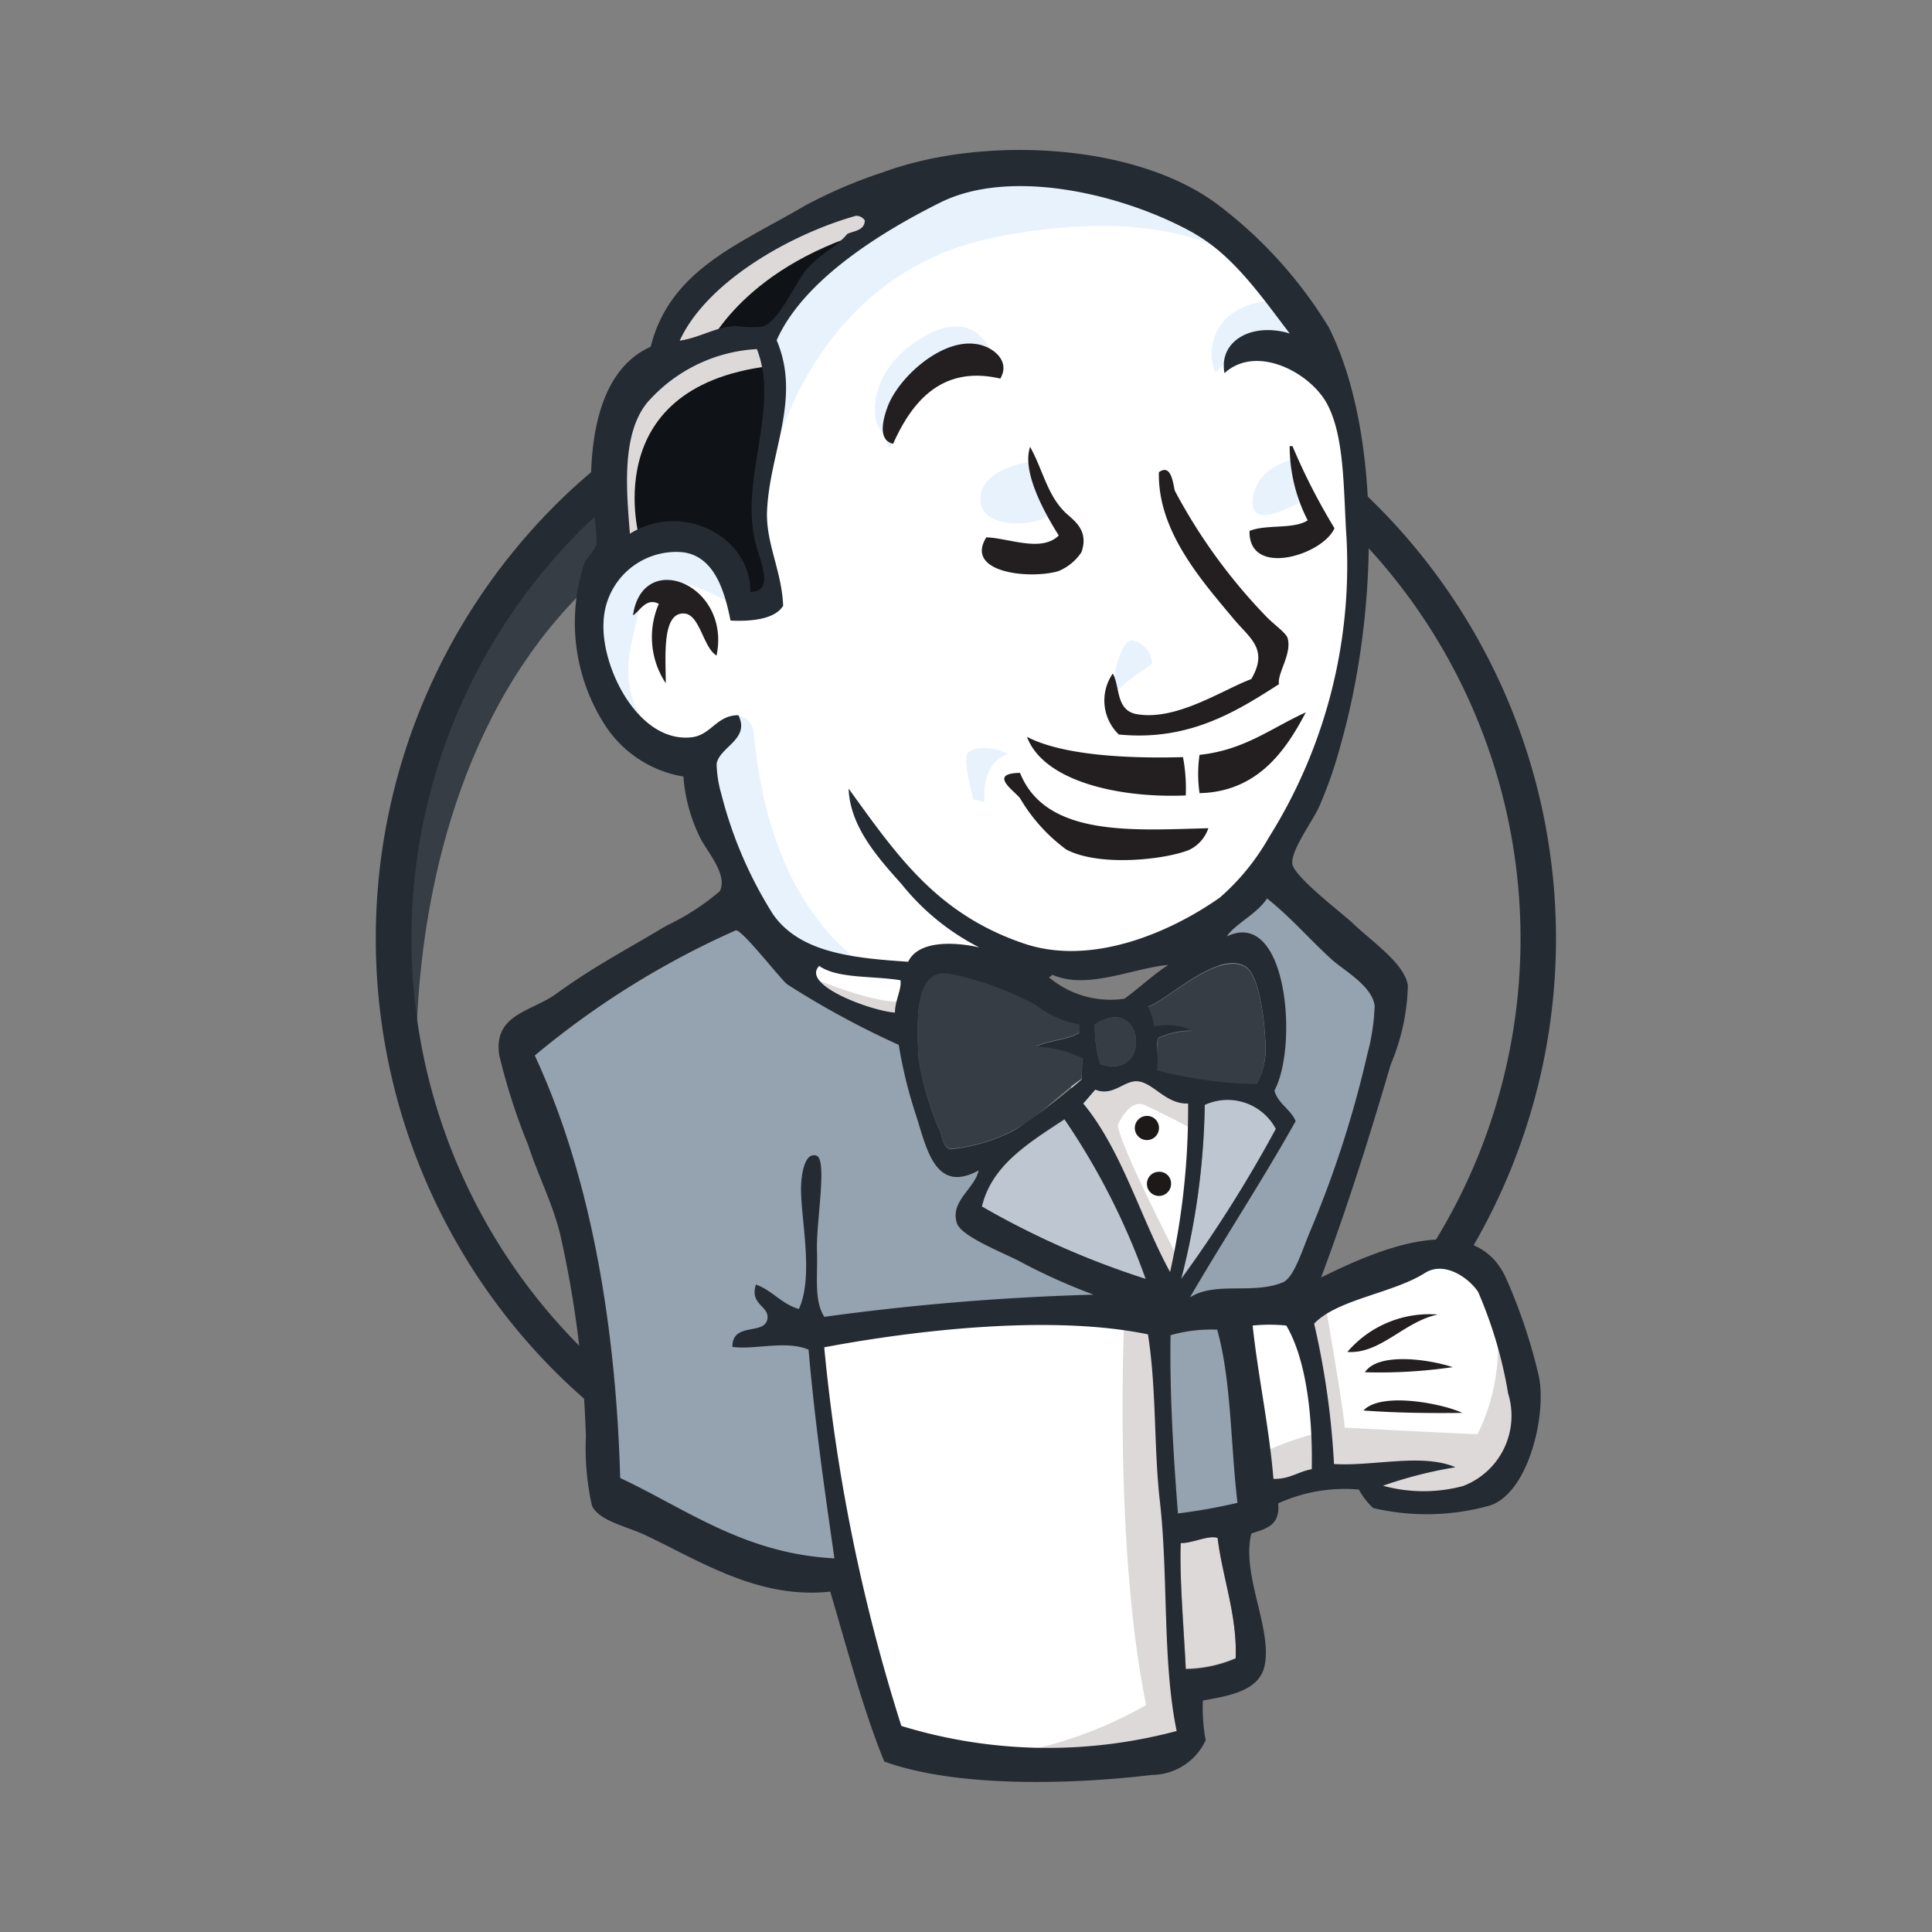 <svg xmlns="http://www.w3.org/2000/svg" width="80" height="80" viewBox="0 0 80 80">
  <rect x="0" y="0" width="80" height="80" fill="#808080" stroke="none"/>
  <g id="jenkins_logo" transform="translate(3898 -8141)">
    <rect id="Rectangle_8338" data-name="Rectangle 8338" width="80" height="80" transform="translate(-3898 8141)" fill="#fff" opacity="0"/>
    <g id="Group_12377" data-name="Group 12377" transform="translate(-3887.789 8145.438)">
      <path id="Path_21386" data-name="Path 21386" d="M20.871,336.859s-1.721-25.276,21.586-26l-1.625-2.715-12.638,4.245-3.613,4.149-3.155,6.042-1.8,7.036.535,4.7" transform="translate(-13.815 -296.52)" fill="#373d44"/>
      <path id="Path_21387" data-name="Path 21387" d="M13.556,248.685a23.921,23.921,0,0,0,0,33.268,22.583,22.583,0,0,0,32.465,0,23.922,23.922,0,0,0,0-33.268,22.583,22.583,0,0,0-32.465,0ZM12.5,282.966a25.375,25.375,0,0,1,0-35.314,24.059,24.059,0,0,1,34.568,0,25.375,25.375,0,0,1,0,35.314,24.06,24.06,0,0,1-34.568,0Z" transform="translate(0 -230.888)" fill="#252b33"/>
      <path id="Path_21388" data-name="Path 21388" d="M309.22,62.693l-3.614.535-4.875.555-3.155.076-3.078-.1-2.352-.726-2.084-2.256-1.625-4.608-.363-.994-2.16-.726-1.262-2.084-.9-2.983.994-2.619,2.352-.822,1.893.9.9,1.989,1.09-.172.363-.459-.363-2.084-.1-2.619.535-3.613-.019-2.065,1.644-2.638,2.887-2.084,5.048-2.16,5.6.822,4.875,3.518,2.256,3.614,1.453,2.619.363,6.5-1.09,5.6-1.989,4.971-1.873,2.658" transform="translate(-269.451 -28.223)" fill="#fff"/>
      <path id="Path_21389" data-name="Path 21389" d="M213.466,996.063l-12.906.535v2.161l1.09,7.591-.535.631-9.024-3.078-.631-1.09-.9-10.21-2.122-6.118-.459-1.453,7.227-4.971,2.256-.9,1.988,2.447,1.721,1.53,1.989.631.9.268,1.09,4.7.822.994,2.084-.727-1.453,2.81,7.839,3.709-.975.535" transform="translate(-176.756 -945.973)" fill="#95a2af"/>
      <path id="Path_21390" data-name="Path 21390" d="M303.75,72.713l2.352-.822,1.893.9.9,1.989,1.09-.172.268-1.09-.535-2.084.535-4.971-.459-2.715,1.625-1.893,3.518-2.792-.994-1.357-4.971,2.447-2.084,1.625L305.72,64.3l-1.8,2.447-.535,2.887.363,3.078" transform="translate(-288.454 -54.132)" fill="#0f1216"/>
      <path id="Path_21391" data-name="Path 21391" d="M307.46,73.936s1.357-3.346,6.768-4.971.268-1.166.268-1.166l-5.87,2.256-2.256,2.256-.994,1.8,2.084-.172m-2.715,7.858s-1.893-6.329,5.334-7.227l-.268-1.09-4.971,1.166-1.453,4.7.363,3.078.994-.631" transform="translate(-288.454 -63.845)" fill="#dcd9d8"/>
      <path id="Path_21392" data-name="Path 21392" d="M286.331,33.553l1.185-1.147a.762.762,0,0,1,.631.688c.1.631.363,6.329,4.245,9.388.363.287-2.887-.459-2.887-.459l-2.887-4.512m16.328-5.679s.21-2.734.956-2.524a1.022,1.022,0,0,1,.746.956s-1.8,1.147-1.7,1.568m7.495-10.018s-1.491.306-1.625,1.625,1.625.268,1.893.172m-11.185-1.7s-1.989.268-1.989,1.53,2.256,1.166,2.887.631m-13.173,3.709s-3.422-2.084-3.785-.1-1.166,3.422.535,5.506l-1.166-.363-1.09-2.791-.363-2.715,2.084-2.16,2.352.172,1.358,1.09.076,1.357m1.625-5.7s1.529-7.954,9.292-9.483c6.386-1.262,9.751.268,11.013,1.721,0,0-5.7-6.768-11.109-4.7-5.411,2.084-9.388,5.87-9.292,8.3.153,4.168.1,4.168.1,4.168m20.936-6.864s-2.619-.1-2.715,2.256a1.893,1.893,0,0,0,.172.727s2.084-2.352,3.346-1.09" transform="translate(-267.153 -7.21)" fill="#e8f2fc"/>
      <path id="Path_21393" data-name="Path 21393" d="M653.35,231.191s-.459-3.594-3.518-1.51c-1.989,1.357-1.8,3.25-1.453,3.614.363.363.268,1.09.535.593s.191-2.122,1.185-2.581c.975-.459,2.619-.956,3.25-.115" transform="translate(-622.146 -219.952)" fill="#e8f2fc"/>
      <path id="Path_21394" data-name="Path 21394" d="M1005.929,1505.126l3.346-.1.822,8.3-3.422.459-.746-8.661" transform="translate(-968.416 -1454.94)" fill="#95a2af"/>
      <path id="Path_21395" data-name="Path 21395" d="M1033.891,955.859l5.047-.268s2.084-5.239,2.084-5.506,1.8-7.59,1.8-7.59l-4.073-4.245-.822-.726-2.161,2.16v8.393l-1.874,7.782" transform="translate(-995.479 -905.674)" fill="#95a2af"/>
      <path id="Path_21396" data-name="Path 21396" d="M581.777,1525.21l-1.874-7.59-.937-5.6-.153-4.149,8.47-.459h5.258l-.478,9.483.822,7.323-.1,1.358-6.864.535-4.149-.9" transform="translate(-555.028 -1457.244)" fill="#fff"/>
      <path id="Path_21397" data-name="Path 21397" d="M795.762,1488.9s-.459,9.388.9,16.08a17.128,17.128,0,0,1-6.673,2.16l7.591-.268.9-.536-1.09-14.8-.287-3.174" transform="translate(-759.415 -1438.815)" fill="#dcd9d8"/>
      <path id="Path_21398" data-name="Path 21398" d="M1110.986,1438.923l3.518-.994,6.673-.363.994-3.078-1.8-5.334-2.084-.268-2.887.9-2.753,1.357-1.472-.268-1.147.459" transform="translate(-1069.171 -1381.243)" fill="#fff"/>
      <path id="Path_21399" data-name="Path 21399" d="M1137.992,1491.226a12.953,12.953,0,0,1,2.715-.994l-.994-4.971,1.166-.459s.822,4.7.822,5.239c0,0,5.048.268,5.506.268a8.218,8.218,0,0,0,.822-4.245l.995,2.887.1,1.625-1.453,2.16-1.625.364-2.715-.1-.9-1.166-3.155.459-.995.364" transform="translate(-1096.234 -1435.363)" fill="#dcd9d8"/>
      <path id="Path_21400" data-name="Path 21400" d="M904.708,1205.581l-1.989-5.047-2.084-2.983s.459-1.262,1.09-1.262h2.084l1.989.726-.172,3.346-.918,5.219" transform="translate(-866.506 -1156.122)" fill="#fff"/>
      <path id="Path_21401" data-name="Path 21401" d="M901.083,1197.53s-2.524-4.876-2.524-5.6c0,0,.459-1.09,1.09-.822s1.989.994,1.989.994v-1.721l-3.078-.631-2.084.267,3.518,8.336.726.1" transform="translate(-862.48 -1149.792)" fill="#dcd9d8"/>
      <path id="Path_21402" data-name="Path 21402" d="M549.76,1031.313l-2.5-.268-2.352-.727v.822l1.147,1.262,3.614,1.625" transform="translate(-522.209 -995.486)" fill="#fff"/>
      <path id="Path_21403" data-name="Path 21403" d="M563,1069.58s2.791,1.166,3.709.9l.1,1.09-2.523-.535-1.53-1.09.249-.363" transform="translate(-539.483 -1033.486)" fill="#dcd9d8"/>
      <path id="Path_21404" data-name="Path 21404" d="M1004.469,1055.113a16.7,16.7,0,0,1-4.13-.573,9.449,9.449,0,0,1,.057-1.339,3.152,3.152,0,0,1,1.415-.306,2.443,2.443,0,0,0-1.568-.172,2.6,2.6,0,0,0-.268-.822c.861-.306,2.887-2.313,4.034-1.664.555.325.784,2.122.822,3.021a3.163,3.163,0,0,1-.363,1.855" transform="translate(-962.654 -1014.64)" fill="#373d44"/>
      <path id="Path_21405" data-name="Path 21405" d="M709.992,1063.821a2.054,2.054,0,0,1-.019.344c-.478.306-1.243.306-1.778.574a5.018,5.018,0,0,1,1.912.478c-.019.287-.019.593-.038.88-.88.593-1.683,1.491-2.715,2.065a6.947,6.947,0,0,1-2.715.822c-.287-.077-.325-.44-.44-.784a11.354,11.354,0,0,1-.88-3.021c-.057-1.4-.21-3.747,1.3-3.461a13.183,13.183,0,0,1,3.575,1.3,3.63,3.63,0,0,0,1.8.8" transform="translate(-675.5 -1025.853)" fill="#373d44"/>
      <path id="Path_21406" data-name="Path 21406" d="M931.427,1121a5.226,5.226,0,0,1-.229-1.644c2.046-1.358,2.409,2.333.229,1.644" transform="translate(-896.074 -1081.372)" fill="#373d44"/>
      <path id="Path_21407" data-name="Path 21407" d="M351.9,252.406c-2.466-.574-3.69,1.032-4.436,2.7-.669-.153-.4-1.071-.229-1.529.44-1.2,2.218-2.83,3.671-2.6.612.076,1.453.65.994,1.434m11.988,2.791H364a25.869,25.869,0,0,0,1.74,3.4c-.478,1.109-3.556,2.065-3.518.115.669-.287,1.816-.057,2.409-.44a6.708,6.708,0,0,1-.746-3.078m-10.745.038c.535.975.707,1.988,1.453,2.715.344.325.994.726.669,1.644a2.1,2.1,0,0,1-.956.784c-1.166.344-3.9.077-2.983-1.4.975.038,2.275.631,3-.076-.555-.879-1.549-2.638-1.185-3.671m10.305,9.827c-1.759,1.128-3.729,2.371-6.634,2.084a1.957,1.957,0,0,1-.249-2.524c.306.535.115,1.53.994,1.682,1.644.287,3.556-1.013,4.741-1.453.726-1.243-.057-1.683-.726-2.486-1.358-1.625-3.155-3.652-3.1-6.08.555-.4.593.612.669.784a22.948,22.948,0,0,0,3.766,5.181c.325.344.841.688.9.918.172.65-.44,1.453-.363,1.893m-23.288-1.185c-.554-.325-.688-1.7-1.338-1.74-.937-.057-.765,1.8-.765,2.887a3.456,3.456,0,0,1-.287-3.288c-.535-.268-.765.287-1.071.478.4-2.772,4.072-1.281,3.461,1.664m24.4,2.352c-.822,1.568-1.989,3.289-4.4,3.346a5.47,5.47,0,0,1,0-1.587c1.855-.191,3-1.128,4.4-1.759m-11.548,1.013c1.53.8,4.359.9,6.462.841a6.974,6.974,0,0,1,.115,1.587c-2.7.115-5.87-.555-6.577-2.428m-.287,1.491c1.07,2.677,4.722,2.371,7.8,2.294a1.548,1.548,0,0,1-.8.9c-.994.4-3.709.708-5.086-.019a7.1,7.1,0,0,1-1.912-2.122c-.21-.287-1.358-1.032,0-1.051" transform="translate(-320.693 -241.168)" fill="#231f20"/>
      <path id="Path_21408" data-name="Path 21408" d="M1046.737,1226.236a53.507,53.507,0,0,1-3.919,6.214,30.442,30.442,0,0,0,.975-7.208,2.265,2.265,0,0,1,2.944.994" transform="translate(-1004.12 -1183.928)" fill="#bdc6d1"/>
      <path id="Path_21409" data-name="Path 21409" d="M1260.713,1502.056c-1.4.287-2.371,1.644-3.747,1.549a4.471,4.471,0,0,1,3.747-1.549m.612,2.179a21.047,21.047,0,0,1-3.633.211c.555-.841,2.658-.536,3.633-.211m.4,1.893c-1.281.019-2.868,0-4.091-.1.727-.784,3.269-.287,4.091.1" transform="translate(-1211.385 -1452.062)" fill="#231f20"/>
      <path id="Path_21410" data-name="Path 21410" d="M1043.452,1788.7c.191,1.606.822,3.232.746,4.99a5.408,5.408,0,0,1-2.065.44c-.057-1.491-.268-3.785-.21-5.219.459.038,1.147-.325,1.53-.21" transform="translate(-1003.243 -1729.471)" fill="#dcd9d8"/>
      <path id="Path_21411" data-name="Path 21411" d="M786.421,1254.04c.4-1.74,1.989-2.658,3.422-3.613a29.073,29.073,0,0,1,3.365,6.615,33.87,33.87,0,0,1-6.787-3" transform="translate(-755.963 -1208.52)" fill="#bdc6d1"/>
      <path id="Path_21412" data-name="Path 21412" d="M191.629,59.458c-.057,1.434.134,3.709.21,5.22a5.406,5.406,0,0,0,2.065-.44c.076-1.759-.555-3.384-.746-4.99C192.776,59.114,192.088,59.477,191.629,59.458Zm-14.76-8.107a74.96,74.96,0,0,0,3.193,15.678,20.68,20.68,0,0,0,11.4.21c-.593-2.868-.344-6.367-.688-9.445-.268-2.313-.134-4.627-.5-6.979-3.958-.822-9.541-.191-13.4.535Zm14.34-.5c-.038,2.466.115,4.914.306,7.38a23.547,23.547,0,0,0,2.466-.44c-.287-2.371-.249-5.067-.841-7.17a6.082,6.082,0,0,0-1.931.229Zm4.8-.4a6.807,6.807,0,0,0-1.4,0c.21,2.008.688,4.225.86,6.348.669.019,1.032-.306,1.587-.4.038-1.855-.153-4.417-1.052-5.946Zm7.285,6.654a3.113,3.113,0,0,0,1.893-3.843,17.937,17.937,0,0,0-1.243-4.206c-.363-.554-1.377-1.3-2.2-.784-1.319.841-3.633,1.09-4.589,2.1a33.5,33.5,0,0,1,.822,5.812c1.644.1,3.652-.459,5.029.134a17.682,17.682,0,0,0-3,.765,6.334,6.334,0,0,0,3.289.019Zm-13.116-8.585a29.062,29.062,0,0,0-3.365-6.615c-1.434.956-3,1.874-3.422,3.614a34.868,34.868,0,0,0,6.787,3Zm2.447-7.208a30.409,30.409,0,0,1-.975,7.208,55.126,55.126,0,0,0,3.919-6.214,2.266,2.266,0,0,0-2.944-.994Zm-2.772-.975c-.555-.058-1.032.65-1.759.344-.172.191-.325.383-.5.574,1.606,1.95,2.352,4.7,3.595,6.979a30.863,30.863,0,0,0,.746-6.979c-.918.038-1.434-.86-2.084-.918Zm-1.778-2.352a5.236,5.236,0,0,0,.229,1.644C190.482,40.32,190.119,36.629,188.073,37.987Zm-2.428-.8a13.168,13.168,0,0,0-3.575-1.3c-1.51-.287-1.357,2.065-1.3,3.461a11.572,11.572,0,0,0,.88,3.021c.115.344.153.707.44.784a7.177,7.177,0,0,0,2.715-.822,28.045,28.045,0,0,0,2.715-2.065c.019-.287.019-.593.038-.879a4.6,4.6,0,0,0-1.912-.478c.516-.268,1.3-.268,1.778-.574a2.064,2.064,0,0,1,.019-.344,4,4,0,0,1-1.8-.8Zm-8.986-1.625c-.784.8,2.2,1.874,3.136,1.931,0-.5.287-.975.229-1.338-1.128-.191-2.6-.057-3.365-.593Zm9.636.363c0,.076-.1.057-.115.115a3.965,3.965,0,0,0,3.116.879c.612-.44,1.166-.975,1.816-1.4-1.491.134-3.365,1.052-4.818.4Zm8.833,2.677c-.038-.88-.268-2.7-.822-3.021-1.147-.669-3.174,1.357-4.034,1.663a2.6,2.6,0,0,1,.268.822,2.432,2.432,0,0,1,1.568.172,3.157,3.157,0,0,0-1.415.306c-.115.363.038.841-.057,1.338a17.636,17.636,0,0,0,4.13.573,3.1,3.1,0,0,0,.363-1.854Zm-19.789-2.275c-.249-.172-1.912-2.333-2.141-2.237a35.283,35.283,0,0,0-8.317,5.181c2.39,5.143,3.365,11.434,3.537,17.494,2.734,1.281,5.143,3.136,8.871,3.327-.44-3.04-.822-5.774-1.071-8.642-.937-.4-2.275.019-3.155-.115,0-1.052,1.338-.459,1.453-1.166.077-.535-.746-.574-.478-1.415.688.249,1.051.8,1.778,1.013.669-1.453,0-4.034.1-5.258.019-.229.115-1.262.631-1.09.459.153-.019,2.772.019,3.919.038,1.071-.134,2.084.306,2.753a102.667,102.667,0,0,1,11.147-.918,24.866,24.866,0,0,1-2.983-1.338c-.612-.344-2.5-1.052-2.677-1.625-.287-.918.726-1.4.9-2.18-1.816.994-2.16-.956-2.6-2.313a19.069,19.069,0,0,1-.707-2.887,36.246,36.246,0,0,1-4.608-2.5Zm18.2-1.989c2.5-1.2,2.964,4.531,1.969,6.386.153.554.669.765.88,1.262-1.4,2.5-2.944,4.837-4.378,7.3,1.052-.669,2.581-.115,3.824-.612.459-.172.784-1.224,1.128-2.065a44.111,44.111,0,0,0,2.39-7.38,8.69,8.69,0,0,0,.306-2.027c-.115-.8-1.185-1.4-1.74-1.874-1.013-.918-1.644-1.7-2.715-2.562-.4.631-1.319,1.052-1.663,1.568Zm-23.919-22.2c-1.185,1.319-.937,3.767-.8,5.526,2.16-1.357,5.009.115,4.99,2.409,1.032-.019.383-1.281.191-2.1-.612-2.658,1.032-5.526.076-7.954a6.5,6.5,0,0,0-4.455,2.122Zm8.527-7.629c-2.7.765-6.156,2.734-7.265,5.162.86-.134,1.453-.554,2.294-.612a5.287,5.287,0,0,0,1.109.038c.726-.191,1.357-1.836,1.912-2.447.535-.593,1.185-.86,1.625-1.4.287-.134.707-.134.726-.555a.414.414,0,0,0-.4-.191Zm14.053.726c-2.81-1.587-7.552-2.772-10.535-1.281-2.409,1.2-5.659,3.193-6.768,5.7,1.032,2.428-.306,4.646-.4,7.112-.038,1.319.612,2.448.669,3.882-.363.593-1.434.65-2.18.612-.249-1.262-.688-2.677-1.989-2.83a3.01,3.01,0,0,0-3.269,2.906c-.1,1.874,1.434,4.971,3.614,4.761.841-.076,1.052-.918,1.969-.918.5.994-.765,1.3-.9,2.007a4.8,4.8,0,0,0,.191,1.243,17.27,17.27,0,0,0,2.141,4.99c1.109,1.587,3.27,1.816,5.6,1.969.421-.9,1.95-.822,2.944-.593a9.84,9.84,0,0,1-3.231-2.638c-1.052-1.166-2.122-2.409-2.18-3.939,2.008,2.772,3.652,5.2,7.285,6.424,2.753.918,5.965-.421,8.088-1.912a9.548,9.548,0,0,0,2.027-2.486,21.22,21.22,0,0,0,3.193-12.791c-.1-1.912-.1-3.824-.746-5.1-.669-1.338-2.944-2.562-4.283-1.338-.249-1.319,1.109-2.122,2.7-1.644-1.128-1.472-2.313-3.212-3.939-4.13Zm5.239,43.229c2.2-1.09,6.29-2.925,7.648,0a22.741,22.741,0,0,1,1.358,4.034c.363,1.568-.4,4.895-2.027,5.411a9.707,9.707,0,0,1-4.818.1,2.789,2.789,0,0,1-.593-.765,6.6,6.6,0,0,0-3.346.574c.1.918-.516,1.052-1.109,1.243-.421,1.7.86,3.919.555,5.449-.21,1.109-1.568,1.281-2.562,1.472a7.485,7.485,0,0,0,.115,1.644,2.473,2.473,0,0,1-2.218,1.434c-3.193.382-8.03.554-11.089-.555-.861-2.1-1.53-4.646-2.237-7.036-2.983.325-5.411-1.281-7.686-2.352-.784-.363-1.874-.574-2.18-1.2A10.91,10.91,0,0,1,167,55.042a44.075,44.075,0,0,0-1.071-8.394c-.325-1.3-.918-2.428-1.319-3.671a25.614,25.614,0,0,1-1.2-3.729c-.249-1.7,1.357-1.8,2.371-2.543,1.587-1.147,2.83-1.778,4.55-2.811a9.87,9.87,0,0,0,2.218-1.434c.344-.707-.593-1.7-.841-2.256a6.8,6.8,0,0,1-.669-2.486,4.814,4.814,0,0,1-3.193-2.046,7.828,7.828,0,0,1-.9-6.807c.077-.172.44-.535.5-.8a8.753,8.753,0,0,0-.229-1.816c-.1-2.925.5-5.449,2.466-6.329.8-3.193,3.671-4.244,6.367-5.831a20.039,20.039,0,0,1,3.269-1.4c4.111-1.51,10.439-1.224,13.862,1.357a18.235,18.235,0,0,1,4.589,5.086c2.2,4.417,2.027,11.816.5,17.208A17.689,17.689,0,0,1,197.346,29c-.287.612-1.185,1.816-1.09,2.352.115.555,2.065,2.027,2.486,2.428.746.726,2.18,1.683,2.294,2.6a8.876,8.876,0,0,1-.707,3.25c-.918,3.136-1.836,6.023-2.887,8.833Z" transform="translate(-152.95 0)" fill="#252b33"/>
      <path id="Path_21413" data-name="Path 21413" d="M766.1,772.375c.115-.153.765-.4,1.682.038,0,0-1.09.172-.994,1.988l-.459-.1c.019.019-.459-1.625-.229-1.931" transform="translate(-736.239 -745.63)" fill="#e8f2fc"/>
      <path id="Path_21414" data-name="Path 21414" d="M984.315,1246.756a.5.5,0,1,1-.5-.5.493.493,0,0,1,.5.5m.5,2.313a.5.5,0,1,1-.5-.5.482.482,0,0,1,.5.5" transform="translate(-946.535 -1204.486)" fill="#1d1919"/>
    </g>
  </g>
</svg>
